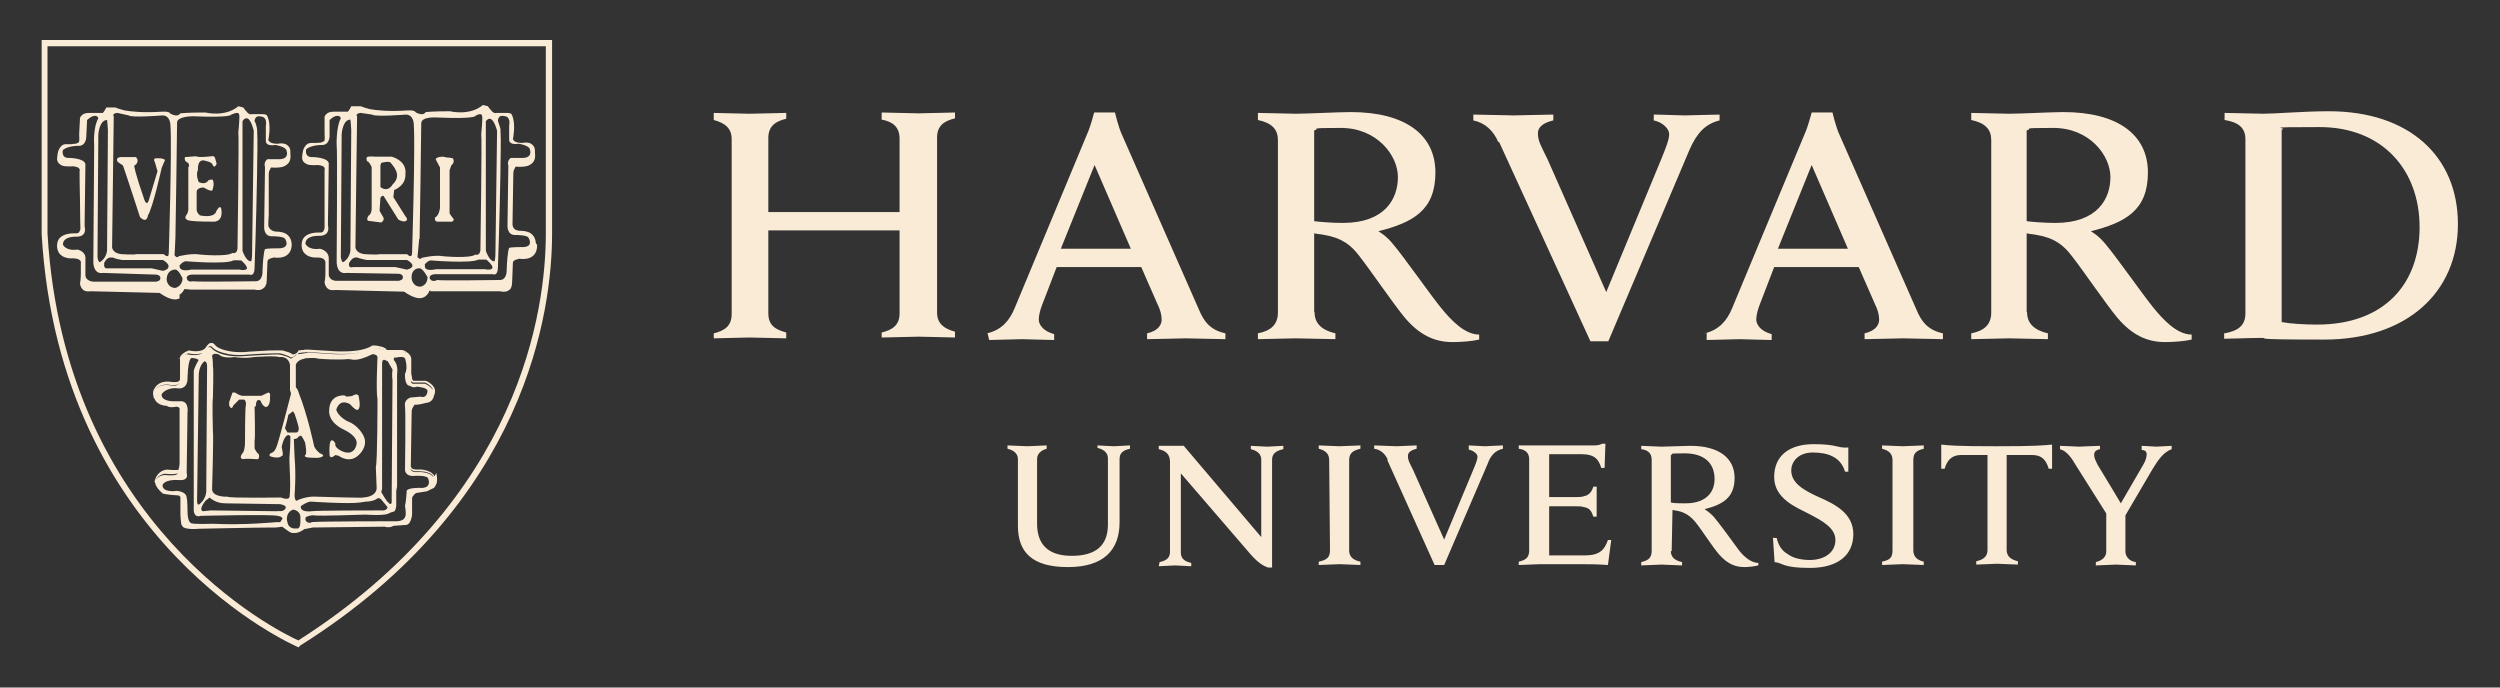 <?xml version="1.0" encoding="UTF-8"?>
<svg xmlns="http://www.w3.org/2000/svg" version="1.1" viewBox="0 0 600 165">
  <rect x="0" y="0" width="600" height="165" fill="#333333" stroke="none"/>
  <defs>
    <style>
      .cls-1 {
        display: none;
        fill: #a51c30;
      }

      .cls-2 {
        fill: #faebd7;
      }
    </style>
  </defs>
  <!-- Generator: Adobe Illustrator 28.7.1, SVG Export Plug-In . SVG Version: 1.2.0 Build 142)  -->
  <g>
    <g id="Layer_1">
      <path class="cls-2" d="M244.3,110.2c0-1.2-.8-2.1-2.5-2.5v-.8c.8,0,3.9.2,4.8.2s3.7-.2,4.6-.2v.8c-1.4.4-2.3,1.2-2.3,2.5v15.5c0,5,2.7,7.7,8.3,7.7s8.7-2.3,8.7-7.5v-15.9c0-1.2-.8-2.1-2.5-2.5v-.6c.6,0,3.1.2,3.9.2s3.3-.2,3.9-.2v.8c-1.9.4-2.5,1.2-2.5,2.5v15.1c0,6.8-3.9,10.8-12.4,10.8s-12-3.5-12-9.9v-15.9ZM278.3,134.9c1.9-.4,2.5-1.2,2.5-2.5v-21.5c0-1.9-1-2.7-2.7-3.1v-.8h6l18.6,21.9v-18.6c0-1.2-.8-2.1-2.5-2.5v-.8c.6,0,3.1.2,3.9.2s3.3-.2,3.9-.2v.8c-1.9.4-2.7,1.2-2.7,2.5v25.9h-1c-.6-.2-2.1-.8-4.1-3.1l-16.8-19.5v19c0,1.2.6,2.1,2.5,2.5v.8c-.6,0-3.1-.2-3.9-.2s-3.3.2-3.9.2l.2-1ZM425.6,129.1h.8c.4,1.7,1.2,3.1,2.7,3.9,1.2,1,3.5,1.4,5.2,1.4,3.7,0,6.2-1.9,6.2-4.8s-3.1-4.6-6.6-6.4c-2.7-1.4-8.1-3.5-8.1-8.7s3.7-7.9,9.5-7.9,5.6,1,8.3.8v5.8h-.8c-1-3.5-4.1-4.6-7.7-4.6s-5.2,2.3-5.2,4.3c0,3.1,3.1,4.8,6.6,6.4,3.9,1.7,8.3,3.9,8.3,8.9s-3.7,8.1-10.4,8.1-6.4-1.2-8.5-1.4l-.4-6ZM505.8,123.7l-7.7-12.2c-1.2-2.1-2.3-3.3-3.7-3.7v-.8c1,0,3.9.2,4.6.2s3.7-.2,5-.2v.8c-1,.2-1.4.6-1.4,1.4s.4,1.4.8,2.3c.4.6,5.6,9.3,5.6,9.3l5.4-9.3c.6-1,.8-1.9.8-2.5s-.4-1-1.2-1v-1c.8,0,2.9.2,3.5.2s2.9-.2,3.7-.2v.8c-2.1.8-3.3,2.7-4.6,4.8l-6.8,11.6M510.1,122.7v9.7c0,1,.8,2.3,2.5,2.5v.8c-.8,0-3.9-.2-4.8-.2s-3.7.2-4.8.2v-.8c1.7-.4,2.5-1.4,2.5-2.5v-9.3M364.6,106.9h17.8c.6,0,1.4,0,2.1-.4h.8l-.2,5.8h-.8c-.6-1.9-1.4-3.3-4.8-3.3h-7.7v10.3h6c.8,0,1.9,0,2.3-.2,1.2-.2,1.9-1,2.3-2.3h.8v7.2h-.8c-.4-1.2-.8-2.1-2.3-2.3-.4-.2-1.4-.2-2.3-.2h-6v11.8h8.5c3.7,0,4.8-1.4,5.6-3.7h.8l-.8,6c-2.7-.2-4.3-.2-7.5-.2h-8.9c-.8,0-3.9.2-5,.2v-.8c1.7-.4,2.5-1,2.5-2.7v-21.9c0-1.4-.8-2.3-2.5-2.5v-.8ZM319,110.4c0-1.4-.8-2.3-2.5-2.7v-.8c1,0,3.9.2,5,.2s3.9-.2,5-.2v.8c-1.7.4-2.7,1-2.7,2.7v21.7c0,1.4.8,2.3,2.7,2.7v.8c-1,0-3.9-.2-5-.2s-3.9.2-5,.2v-.8c1.9-.4,2.7-1,2.7-2.7l-.2-21.7ZM454.2,110.4c0-1.4-.8-2.3-2.5-2.7v-.8c1,0,4.1.2,5,.2s3.9-.2,5-.2v.8c-1.7.4-2.5,1-2.5,2.7v21.7c0,1.4.8,2.3,2.5,2.7v.8c-1,0-3.9-.2-5-.2s-3.9.2-5,.2v-.8c1.9-.4,2.5-1,2.5-2.7v-21.7ZM479.1,107.1c-9.7,0-11.4-.2-13.2-.4v5.8h.8c.8-2.7,2.3-3.3,4.1-3.3h6.2v22.8c0,1.4-.8,2.3-2.7,2.7v.8c1,0,4.1-.2,5-.2s3.9.2,5,.2v-.8c-1.7-.4-2.7-1.2-2.7-2.7v-22.8h6c1.9,0,3.3.6,4.1,3.3h.8v-5.8c-2.3.2-3.7.4-13.5.4h0ZM401,132.2c0,1.4.8,2.3,2.7,2.7v.8c-1,0-4.1-.2-5-.2s-3.7.2-4.8.2v-.8c1.7-.4,2.5-1,2.5-2.7v-21.9c0-1.4-.8-2.3-2.5-2.5v-.8c1,0,3.9.2,4.8.2,1.4,0,5.4-.2,7-.2,6.8,0,10.6,2.9,10.6,7.7s-2.9,6.4-7.2,7.5c0,0,1,.6,2.1,1.7,1.2,1.4,4.6,6,5.8,7.7s3.1,3.5,5,3.5v.6c-.8.2-2.3.4-3.3.4-2.3,0-4.1-.8-6-2.9-1.7-1.9-4.1-5.8-5.8-7.9-1-1.2-2.3-2.3-4.3-2.7-.4,0-.8-.2-1.2-.2l-.2,9.9ZM401,120.6c.8.2,2.3.2,3.5.2,5.4,0,7-3.1,7-5.8,0-3.9-2.5-6.2-7.2-6.2s-2.3.2-3.3.4v11.4ZM333.1,110.4c-.6-1.4-1.7-2.5-3.3-2.7v-.8c1,0,4.6.2,5.4.2s3.7-.2,4.8-.2v.8c-.8.2-2.1.6-2.1,1.7s.4,1.7,1.2,3.3l7.5,16.8,7-16.8c.6-1.4,1-2.5,1-3.1s-.8-1.4-2.1-1.7v-1c.8,0,3.1.2,3.9.2s3.3-.2,4.3-.2v.8c-1.7.4-2.9,1.4-3.7,3.7l-10.4,24.2h-2.3l-11.4-25.3ZM359.6,34.1c-1.2-2.7-3.1-4.6-6-5.2v-1.4c1.9,0,8.3.2,9.7.2s7.5-.2,9.5-.2v1.4c-1.7.4-3.7,1.2-3.7,3.1s.8,3.1,2.3,6.2l14.1,31.9,13.2-31.9c1-2.5,1.9-4.6,1.9-6s-1.7-2.9-3.7-3.3v-1.4c1.9,0,6,.2,7.5.2s6.2-.2,8.3-.2v1.4c-3.3.8-5.4,2.9-7.2,7l-19.5,46h-4.3l-21.9-47.8ZM171.3,80c2.5-.6,4.3-1.7,4.3-4.6v-42c0-2.7-1.7-3.9-4.3-4.6v-1.7c1.2,0,7,.2,8.5.2s7.7-.2,8.9-.2v1.4c-2.5.6-4.3,1.7-4.3,4.6v17.8h31.5v-17.6c0-2.9-1.7-4.1-4.3-4.6v-1.7c1.2,0,7.2.2,8.9.2s7.2-.2,8.7-.2v1.4c-2.5.6-4.3,1.7-4.3,4.6v42c0,2.7,1.7,3.9,4.3,4.6v1.4c-1.2,0-7.2-.2-8.7-.2s-7.5.2-8.9.2v-1.2c2.5-.6,4.3-1.7,4.3-4.6v-19.9h-31.5v19.9c0,2.9,1.7,3.9,4.3,4.6v1.4c-1.2,0-7.5-.2-8.9-.2s-7,.2-8.5.2v-1.4ZM533.9,80c3.3-.6,5-1.9,5-4.8v-41.8c0-2.9-1.9-4.1-5-4.6v-1.7c1.9,0,7.7.2,9.3.2,2.7,0,9.9-.6,15.7-.6,19.3,0,31,10.8,31,27.1s-12.2,27.7-32.1,27.7-12.4-.4-15.1-.4-7,.2-8.9.2v-1.4ZM547.6,77.3c2.1.4,5.6.6,8.5.6,16.1,0,24.6-9.7,24.6-23.4s-8.9-24-24-24-7,.2-9.1.6v46.2ZM315.5,75c0,2.7,1.9,4.3,5,5v1.4c-1.9,0-7.7-.2-9.5-.2s-7.2.2-9.1.2v-1.4c3.1-.6,4.8-2.1,4.8-5v-41.4c0-2.5-1.4-4.1-4.8-4.8v-1.7c1.9,0,7.5.2,9.1.2,2.7,0,10.1-.4,13.2-.4,13,0,20.3,5.4,20.3,14.5s-5.4,12-13.7,14.1c0,0,1.9,1,3.7,3.3,2.3,2.7,8.7,11.8,11.2,14.9,2.5,3.1,5.8,6.6,9.3,6.6v1.2c-1.7.4-4.3.6-6.4.6-4.3,0-7.9-1.7-11.4-5.8-2.9-3.5-8.1-11.2-11-14.9-1.9-2.5-4.1-4.3-8.3-5-.8-.2-1.7-.2-2.5-.4v18.8ZM315.5,53.1c1.7.2,4.3.4,6.8.4,10.1,0,13.2-5.8,13.2-11s-5-11.8-13.7-11.8-4.6.2-6.4.6v21.7ZM486.5,75c0,2.7,1.9,4.3,5,5v1.4c-1.9,0-7.7-.2-9.3-.2s-7.2.2-9.1.2v-1.4c3.1-.6,4.8-2.1,4.8-5v-41.4c0-2.5-1.4-4.1-4.8-4.8v-1.7c1.9,0,7.5.2,9.1.2,2.7,0,10.1-.4,13-.4,13,0,20.3,5.4,20.3,14.5s-5.4,12-13.7,14.1c0,0,1.9,1,3.7,3.3,2.3,2.7,8.7,11.8,11.2,14.9,2.5,3.1,5.8,6.6,9.3,6.6v1.2c-1.7.4-4.3.6-6.4.6-4.3,0-7.9-1.7-11.4-5.8-2.9-3.5-8.1-11.2-11-14.9-1.9-2.5-4.1-4.3-8.3-5-.8-.2-1.7-.2-2.5-.4v18.8ZM486.5,53.1c1.7.2,4.3.4,6.8.4,10.1,0,13.2-5.8,13.2-11s-5-11.8-13.7-11.8-4.6.2-6.4.6v21.7ZM236.9,80c3.5-.8,5.4-3.1,6.6-6l17.4-41.8c.8-1.7,1.7-5.2,1.7-5.2h5s.8,3.5,1.7,5.4l18.4,41.8c1.2,2.9,2.7,5,6.4,5.8v1.4c-2.1,0-8.1-.2-9.5-.2s-7.2.2-9.3.2v-1.4c2.7-.6,3.5-2.1,3.5-3.3s-.4-2.5-1-3.7l-3.9-8.9h-20.3l-3.5,9.1c-.4,1-.8,2.5-.8,3.5s.8,2.7,3.7,3.5v1.4c-1.9,0-6.6-.2-7.7-.2l-7.9.2-.4-1.7ZM271.4,59.7l-8.7-20.1-8.1,20.1h16.8ZM409.1,80c3.5-.8,5.4-3.1,6.6-6l17.4-41.8c.8-1.7,1.7-5.2,1.7-5.2h5s.8,3.5,1.7,5.4l18.4,41.8c1.2,2.9,2.7,5,6.4,5.8v1.4c-2.1,0-8.1-.2-9.5-.2s-7.2.2-9.3.2v-1.4c2.7-.6,3.5-2.1,3.5-3.3s-.4-2.5-1-3.7l-3.9-8.9h-20.3l-3.5,9.1c-.4,1-.8,2.5-.8,3.5s.8,2.7,3.7,3.5v1.4c-1.9,0-6.6-.2-7.7-.2l-7.9.2v-1.7h-.4ZM443.5,59.7l-8.7-20.1-8.1,20.1h16.8Z"/>
      <path class="cls-1" d="M10.8,10.5h121.1v45.7c0,20.9-7.9,65.4-60,98.5,0,0-56.7-23.6-61.1-98.5V10.5Z"/>
      <path class="cls-2" d="M71.7,155.4l-.4-.2c-.4-.2-56.9-24.6-61.3-98.9V9.6h122.5v46.4c0,18.2-5.8,64.6-60.4,98.9l-.4.4ZM11.4,11.1v44.9c4.1,70.4,55.5,95.6,60.2,97.7,53.6-34.2,59.4-79.7,59.4-97.7V11.1H11.4Z"/>
      <path class="cls-2" d="M43.1,70.7c.9-.5,1.1-1.3,1.1-1.3h.3c.2,0,.5,0,1.1.1.5,0,1.2,0,2,0,1.6,0,3.6,0,5.5,0,2,0,3.9,0,5.4,0,1.5,0,2.5,0,2.6,0h0c.7.2,1.2.1,1.6,0,.4-.2.7-.4.9-.7.4-.6.4-1.2.4-1.2h0s.2-4.9.2-4.9c0-.3.4-.6.8-.7.4-.1.7-.2.7-.2,2.3.3,3.4-.5,3.9-1.4.5-.9.4-1.9.4-1.9h0c-.1-1.5-1-2.3-1.8-2.6-.8-.3-1.6-.3-1.6-.3h0c-1.1,0-1.6-.4-1.9-.8-.3-.4-.3-.7-.3-.7h0c0-.4,0-1.3.1-2.5,0-1.2,0-2.7,0-4.2,0-3,0-5.7,0-5.7,0-.3.1-.7.3-1,.1-.3.2-.5.3-.5,1.3.1,2.2,0,2.9-.2.7-.3,1.2-.7,1.4-1.1.5-.9.3-1.8.3-1.8,0-.8,0-1.4-.3-1.8-.3-.4-.7-.7-1.1-.8-.8-.2-1.6,0-1.7,0-1.4,0-1.9-.4-2.1-.7-.2-.3,0-.7,0-.7h0s0,0,0,0c.3-2,.2-3.4,0-4.2-.2-.9-.5-1.3-.5-1.3h0s0,0,0,0c-.2-.1-.5-.2-.9-.2-.4,0-.8,0-1.2,0-.8,0-1.5,0-1.5,0h0s0,0,0,0c-.1.1-.3,0-.5,0-.2-.1-.5-.3-.7-.6-.5-.5-.8-1-.8-1h0c0,0-1.2-.3-1.2-.3h0c-3.2,2.7-7.9,1.5-7.9,1.5h0s0,0,0,0c-4.6,0-6,.2-6,.2h0s0,0,0,0c-.5.6-1,.6-1.6.4-.5-.1-.9-.4-.9-.4,0-.1-.2-.2-.4-.3-.2,0-.4-.1-.6-.1-.4,0-.8,0-.8,0h0c-4.5.3-7.4,0-9.1-.3-.8-.2-1.4-.4-1.7-.5-.3-.1-.5-.2-.5-.2h0c0,0-.1,0-.2,0,0,0-.2,0-.3,0-.2,0-.4,0-.6,0-.4,0-.9,0-.9,0h-.2c-.2.5-.7,1.2-.8,1.3,0,0,0,0-.2,0-.1,0-.3,0-.4,0-.3,0-.8,0-1.2,0-.8,0-1.6,0-1.6,0h0s0,0,0,0c-.9,0-1.4.3-1.7.6-.3.3-.4.6-.4.6h0s-.2,4-.2,4h0c.1,1.2,0,1.7-.1,1.9,0,0,0,0,0,0h-.1c0,0,0,0,0,0,0,0-.3.2-.6.3-.3,0-.7,0-1,.1-.7,0-1.4,0-1.4,0h0s0,0,0,0c-.6,0-1,.3-1.3.7-.3.4-.5.8-.6,1.3-.2.9-.2,1.7-.2,1.7h0c.1.6.4,1,.8,1.2.4.3.9.4,1.3.4.9.1,1.7,0,1.7,0h0c1.1.1,1.5.4,1.6.7.1.3,0,.5,0,.5h0c0,.5,0,3.9.1,7.2,0,3.3.1,6.5.1,6.5,0,.4-.2.7-.3.9-.1.2-.3.2-.5.3-.3,0-.7,0-.7,0h0s0,0,0,0c-2.3,0-3.4.8-3.8,1.6-.4.8-.3,1.6-.3,1.7.1,1.5,1.1,2.2,2,2.5.9.3,1.8.2,1.8.2h0c1.1,0,1.6.3,1.8.6.2.3.1.5.1.5h0c0,0,0,.1,0,.1,0,0,0,.1,0,.3,0,.2,0,.4,0,.6,0,.5,0,1.1,0,1.7,0,1.2-.2,2.3-.2,2.3h0s0,0,0,0c.2,1.2.9,1.7,1.5,1.8.6.1,1,0,1.1,0h0l16.5.4c2.4,1.7,3.9,1.8,4.8,1.3ZM61.7,31s-.2-1.4-.6-1.9c0,0,0-1.1.9-1.2h0c.2,0,.5,0,.8.1,0,0,1.4,0,1,2.3v3.5s-.2,1.4,2.3,1c0,0,2.7.4,2.7,1.5,0,0,.8,2.1-2.3,1.9h-2.3s-1,.6-.6,1.9l-.2,14.3s-.2,2.5,2.1,2.3c0,0,2.5,0,2.9.6,0,0,1.7,2.5-2.1,2.3,0,0-2.3,0-2.7.2,0,0-.4.4-.6,5.2,0,0,.2,2.7-1.9,2.5,0,0-13.7.2-14.9,0,0,0-1.2.4-1.4-.8,0,0,0-.8,1.4-.8h13.7s1.2.6,1.2-1.7c0,0,.4-10.8.6-22.6,0-3.5.2-7.2,0-10.6ZM58.2,29.1c.3-.5.6-.7.9-.7h0c1.1-.2,1.8,3,1.8,3l-.4,29.6c0,1-.2,1.7-.2,1.7-1.2.2-2.1-2.5-2.1-2.5v-31ZM59.3,64.3s0,.8-1.9.4h-11.6c.2,0-2.9.8-2.7-1,0,0,.8-1,1.5-1,0,0,9.7.8,11.4-.2,0,0,.8-.1,1.4,0h0c.2,0,.4,0,.5,0,0,0,1.4,1.2,1.4,1.9ZM42.1,57l.2-12.4c0-.4.2-15.3.2-15.3.2-1.4,3.7-1.4,3.9-1.4,9.3.4,9.1-.4,9.1-.4.7-.3,1.1-.4,1.4-.4h0c.5,0,.5.4.5.4.2.4-.2,4.3-.2,4.3.2.4-.2,27.9-.2,27.9-.2,1.4-1.2,1-1.2,1-1.4,1-7.7.4-7.7.4-2.1-.4-5.2.4-5.2.4-.4.6-1-.2-1-.2l.2-4.3ZM41.9,64.7c0,0,.1,0,.2,0h0c.8,0,1.7,2.1,1.7,2.1,0,1.9-1.7,2.3-1.7,2.3-1.9,0-2.1-1.9-2.1-1.9,0-2.5,1.9-2.5,1.9-2.5ZM27.2,27.9c-.2-.8,1-.8,1-.8l2.7.6c.6.6,8.1,0,8.1,0,1.9,0,1.9,2.3,1.9,2.3.4,5.4-.4,30.8-.4,30.8,0,1.4-1.2.2-1.2.2h-6.6c-.6.2-3.5,0-3.5,0-2.3-.2-2.3-1.7-2.3-1.7l.4-31.5ZM26.6,61.8h0c.3,0,.4,0,.4,0h0c.2,0,.7.3,1.3.4.5.1.9.2,1,.2h9.8c.7.4,1.1.8,1.3,1.2,0,.2.1.4,0,.5,0,.2-.1.3-.2.4-.2.2-.5.3-.7.4-.2,0-.4.1-.4.1h0s-2.7-.6-2.7-.6h-10.1c-.4,0-.6,0-.9,0-.2-.1-.3-.3-.4-.5,0-.4,0-.8,0-.8h0s0,0,0,0c.4-.9.9-1.2,1.4-1.3.1,0,.2,0,.3,0ZM25.7,28.7s.2,2.1.2,2.5-.2,28.4-.2,28.4c0,0,.2,2.1-1.7,3.3,0,0-.4.2-.6-1.2l.2-29.4s.2-3.5,2.1-3.5ZM37.7,67.6h-15.3c-2.1-.2-1.9-1.7-1.9-1.7v-3.7c.2-1.9-1.9-2.3-1.9-2.3-2.9.4-3.5-1.2-3.5-1.2,0-2.1,3.3-1.9,3.3-1.9,2.7,0,1.9-2.5,1.9-2.5l.2-14.9c-.2-1.4-3.7-1.5-3.7-1.5-2.3.2-1.7-1.9-1.7-1.9,1.2-1,3.5-1,3.5-1,2.1.2,2.1-2.1,2.1-2.1l.2-4.1c.9-.8,1.4-1,1.9-1h0c.7,0,.8.6.8.6-1.1,1.8-1.1,5.4-1,6.4,0,0,0,0,0,0,0,0,0,.3,0,.3,0,0,0,.1,0,.1,0,0,0,0,0,0,0,1.2-.2,27.8-.2,27.8.2,3.1,2.3,2.5,2.3,2.5l12.6.4c1.2,0,1.2.8,1.2.8,0,.8-.8.8-.8.8ZM104.3,114.3h0c-.5-.9-1.5-1.3-2.4-1.5-.9-.2-1.7-.1-1.7-.1h0c-1,0-1.4-.2-1.5-.5-.2-.3-.1-.6-.1-.6h0s.2-12.8.2-12.8c0-.5.2-.9.4-1.2.2-.3.3-.5.3-.5.6.2,2.7-.4,2.7-.4,1.2-.1,1.7-.8,1.9-1.5,0,0,0,0,0-.1.3-.6.3-1.1.3-1.1.1-.8-.5-1.5-1-1.9-.6-.5-1.2-.7-1.2-.7h0s-2.9,0-2.9,0c0,0-.1,0-.2-.1,0,0-.1-.2-.2-.4,0-.3-.1-.8-.2-1.2,0-.9,0-1.8,0-1.8h0v-1.7c0-.8-.6-1.4-1.1-1.7-.5-.4-1.1-.5-1.1-.5h0s-3.7,0-3.7,0c0-.1-.2-.3-.3-.4-.2-.1-.4-.2-.6-.3-.4-.1-.8-.2-.8-.2-.7-.2-1.7-.2-1.7-.2h0c-1.3.9-3.5,1.3-5.5,1.4-1.9.1-3.5,0-3.5,0l-6.5-.4h0s0,0,0,0c0,0-.2,0-.3,0-.2,0-.5,0-.8.1-.5,0-1.1.1-1.1.1h-.1s0,.1,0,.1c-.2.5-.7.7-.7.7l-.6.2c-.4-.3-1-.6-1.5-.7-.6-.2-1.1-.3-1.1-.3,0,0,0,0,0,0,0,0,0,0,0,0,0,0,0,0-.1,0,0,0-.2,0-.3,0-.3,0-.6,0-1.1,0-.9,0-2,0-3.1.1-2.3.1-4.5.3-4.5.3-2.6.1-4.3-.3-5.4-.7-1.1-.4-1.5-.9-1.5-.9-.3-.4-.6-.6-.9-.6h0c-.3,0-.6.1-.8.3-.4.4-.7.9-.7.9-.5.6-1.4.8-2.3.8s-1.6-.2-1.6-.2h0s0,0,0,0c-1.3.4-1.8,1-2.1,1.4-.1.2-.1.4-.1.6s0,.2,0,.2v4.7c0,.3-.2.4-.3.5-.2.1-.4.2-.6.2-.5,0-.9,0-.9,0h0c-1.6-.3-2.7,0-3.4.5-.7.5-.9,1-.9,1-.7.9-.2,2.2-.2,2.2h0c0,.1,0,.2.2.3,0,0,0,0,0,0,.6,1.7,2.9,1.7,2.9,1.7.8.6,2.3.2,2.3.2.4,0,.7.2.8.4,0,.3,0,.6,0,.6h0s0,0,0,0c0,0,0,.3,0,.7,0,.4,0,.9,0,1.5,0,1.2,0,2.7,0,4.2,0,3,0,5.9,0,5.9,0,1-.2,1.6-.2,1.6h0c0,.1,0,.1,0,.2,0,0-.2,0-.3.1-.3,0-.6,0-1,0-.8,0-1.5-.1-1.5-.1h0s0,0,0,0c-2.2.2-2.8,2.2-2.8,2.2h0c-.2.4-.2.8,0,1.2,0,.2.1.4.2.5.4.9,1.4,1.7,1.4,1.7,0,.4,3.9.6,3.9.6.2,0,.4.2.5.4,0,0,0,0,0,.1,0,.4,0,.7,0,.7,0,.1,0,.2,0,.4,0,.2,0,.4,0,.7,0,.6,0,1.2,0,1.9,0,1.3.2,2.6.2,2.6h0c0,.1,0,.3.2.4,0,0,0,0,0,0,.2,1.2,4.1.8,4.1.8,0,0,13.8-.3,17.5-.3.5,0,.9,0,.9,0,.4,0,1.5-.2,1.5-.2l1.4,1c.6.5,1.2.6,1.7.5.1,0,.2,0,.3,0,1.1-.2,1.9-.9,1.9-.9l2.1-.4c.4,0,17.2-.2,17.2-.2,1.4.4,2.1-.2,2.1-.2l2.7-.2c.1,0,.2,0,.3,0,.7-.1,1-.6,1.2-1.2,0-.1.1-.2.1-.3.2-.6.2-1.2.2-1.2v-3.5c0-.3,0-.5.2-.7.4-.7.9-.8.9-.8l2.5-.4,1.2-.6c.5-.1.7-.5.9-.9,0,0,0-.1.1-.2.2-.4.2-.8.2-1.2,0-.8-.2-1.5-.2-1.5h0ZM98.7,91.4s0,0,0,.1c.1.1.2.2.4.3h0s2.9,0,2.9,0c0,0,.5.2,1.1.7.4.3.7.7.8,1.1-.4-.6-1.1-1.1-1.5-1.3-.2-.1-.4-.2-.4-.2h-2.9c-.3,0-.4-.3-.5-.7h0ZM97.5,84.8c-.1,0-.2-.1-.3-.2,0,0,.2,0,.2.1,0,0,0,0,0,0ZM92.8,84.3h3.7s.3.1.7.3c-.3-.2-.6-.3-.6-.3h-3.7s0,0,0,0h0ZM93,86.6l1.2,2.1c-.2,1.4,0,2.5,0,2.5l-.2,28.4c.2,2.3-.8,1-.8,1-.4-.2-1.7-2.5-1.7-2.5l.2-.8v-30c0-1.7,1.2-.6,1.2-.6ZM71.7,84.7s.5,0,1-.1c.3,0,.6,0,.8-.1.1,0,.2,0,.3,0,0,0,0,0,.1,0l6.4.4s1.6.1,3.6,0c1.9-.1,4.2-.5,5.6-1.4,0,0,1,0,1.6.2h0s0,0,0,0c0,0,.4,0,.7.2.2,0,.4.1.5.2,0,0,0,0,0,0-.5-.3-1.3-.4-1.3-.4-.6-.2-1.7-.2-1.7-.2-2.7,1.9-9.1,1.5-9.1,1.5l-6.4-.4c-.2.2-2.2.4-2.3.4,0,0,0,0,0,0ZM73.1,86s2.5-.2,2.9,0c.4.2,5.8.4,7.2.2,1.4-.2,1.7,1,6.2-1.2,0,0,1.2,0,1.2.8,0,0-.4,8.3,0,9.9,0,0,0,15.3-.4,16.4l.2,5s.2,2.1-3.3,2.3c0,0,2.1.2-11.4-.2,0,0-2.1-.2-4.6,1,0,0-.4-.2-.4-1.4,0,0,.4-4.6,0-9.1l-.2-5h-.8s0,2.3-.2,4.6c-.2,1.2.4,7,0,9.9,0,0,0,1-2.1.2,0,0-12.6.2-12.8-.2,0,0-3.5.2-3.7-1.7,0,0,.4-13.5.2-13.9,0,0-.2-7.2,0-8.1,0,0,.2-6.8,0-7.7,0,0,0-1.7-.2-2.3,0,0,0-1,1.7-.4,0,0,.6,1,3.7.6,0,0,2.3.4,4.6,0,0,0,5-.4,6.2,0,0,0,2.1-.4,2.5,1.9v6l.6,2.1.6-.4.2-1.4v-6.4s.4-1.2,2.1-1.4ZM43.4,86c.2-.4.7-.8,1.8-1.2,0,0,.8.2,1.6.2.9,0,2-.1,2.6-.9h0s0,0,0,0c0,0,.3-.5.6-.8s.4-.2.5-.2h0c.2,0,.4.1.6.4h0s0,0,0,0c0,0,.5.5,1.6.9,1.1.4,2.9.9,5.5.8h0s2.2-.2,4.5-.3c1.1,0,2.3-.1,3.1-.1.4,0,.8,0,1.1,0,.1,0,.2,0,.3,0,0,0,0,0,0,0h0s0,0,0,0c0,0,.5.1,1.1.3.6.2,1.3.5,1.5.7h0c0,0,.7-.2.7-.2,0,0,.4-.3.7-.7-.2.6-.8.8-.8.8l-.6.4c-.6-.6-2.7-1-2.7-1-.2-.2-9.1.4-9.1.4-5.2.2-7-1.7-7-1.7-1-1.4-2.1.6-2.1.6-1,1.4-4.1.6-4.1.6-1.1.4-1.7.8-1.9,1.2,0,0,0-.2,0-.2ZM48.1,120.8s-.8,1-.8-.6l.4-30.2s0-2.3,1.4-3.3c0,0,.6,0,.6,1.2l-.2,29.6s.2,1.9-1.4,3.3ZM36.9,94.1s0,0,0,.1c0-.2.1-.3.2-.4h0s.2-.5.8-.9c.6-.4,1.6-.8,3.1-.5,0,0,.5.1,1,0s.5,0,.8-.3c0,0,.1-.1.2-.2h0c-.5,1-2,.6-2,.6-3.1-.6-4.1,1.5-4.1,1.5ZM37.1,115.7s.6-1.8,2.5-2c0,0,.8.1,1.5.1s.8,0,1.1-.1c.2,0,.3,0,.4-.2,0,0,0,0,0,0h0s0,0,0,0c0,.1,0,.2-.1.3,0,0-.2.1-.4.2-.9.2-2.6,0-2.6,0-1.5.1-2.2,1.2-2.5,1.7ZM67.5,124.9s0,.6-1,.4c0,0-8.1.8-15.5.4,0,0-5,.2-5.2-.2,0,0-.8-.2-.8-2.9,0,0,0-2.7-.2-3.1,0,0,.2-1.4-2.3-1.7,0,0-3.5.6-3.5-1.4,0,0,.4-1.4,3.9-1.2,0,0,2.5.4,1.9-1.7l.2-14.5s.4-2.5-1.4-2.7h-2.1s-2.9,0-2.7-1.7c0,0,1-1.7,3.9-1.4,0,0,2.1.4,2.3-2.1,0,0,0-4.9,1-5.2,0,0,0,0,0,0,0,0,0,0,0,0,.1,0,2.2.2,1.5.8h0s-1.2,2.1-1,2.7v32.7s-.2,2.3,1.7,1.7c0,0,17.2-.4,18.4,0,0,0,1.7.2,1,1ZM66.7,122.7l-16.1-.2-1.9.2s-1.2-.2.6-2.5l1-.8s1.4,1.4,3.7,1.4l13.2.2s1.4.2,1.4.8c0,0-.2,1.2-2.1.8ZM71.3,126.8c-1,.2-2.1-.2-2.3-1.4-.4-1.2,0-2.7,1.4-3.1h0,0,0s1.7.2,1.7,1.9,0,2.5-.8,2.7ZM72.3,121.4h0s1.7-1.2,2.5-1c0,0,8.9.6,11.6.2.7-.1,1.2-.2,1.4-.2-.2,0-.3,0-.3,0,0,0,.9-.1.3,0,.7,0,2.1-.2,2.8-.8,0,0,.6-.2,1,.4l1.4,1.7s0,1-1.7.8c0,0-15.9,0-16.6.2.2,0-2.7.4-2.5-1.2ZM101.3,117.1s-4.1-.2-3.7,1c0,0-.2,2.7-.4,3.3,0,0,.4,2.3,0,2.7,0,0-.2,1.2-2.9,1,0,0-16.8,0-19.5.2-.2.4-1.9.2-1.4-1.2h0s1.2-.6,2.1-.4c.8.2,12.2-.2,12.2-.2,0,0,5,.4,5.8-.4l1.2-.4s.4-.6.4-1.4v-3.5l.2-1v-27.1s.4-2.1-.8-3.3c0,0,0-.8.4-.6.4.2.2,0,.2,0,0,0,1.7-.4,2.1.2,0,0,.8,2.3,0,3.7,0,0-.2,2.9,1.2,2.9,0,0,.6.6,1.7.2,0,0,2.5.2,2.5,1,0,0,0,1.9-1.7,1.4l-2.3.2s-1.7.4-1.4,2.1c.2,1.9,0,15.3,0,15.3,0,0,0,1.7,2.5,1.4,0,0,3.1-.2,3.1.8,0,0,.8,1.9-1.4,2.1ZM100.3,113.3c-1.4.1-1.7-.4-1.8-.8h0c.3.4.8.7,1.8.6,0,0,.8,0,1.6.1.9.2,1.8.5,2.1,1.2,0,0,0,.1,0,.1-1-1.4-3.8-1.2-3.8-1.2ZM128.6,58.3h0c-.1-1.5-1-2.3-1.8-2.6-.8-.3-1.7-.3-1.7-.3h0c-1.2,0-1.7-.4-1.9-.8s-.2-.7-.2-.7h0c0-1.2.2-12.4.2-12.4h0c0-.3.1-.7.3-1,.1-.3.2-.5.3-.5,1.3.1,2.2,0,2.9-.2.7-.3,1.2-.7,1.4-1.1.5-.9.3-1.8.3-1.8,0-.8,0-1.4-.3-1.8-.3-.4-.7-.7-1.1-.8-.8-.2-1.6,0-1.7,0-1.4,0-1.9-.4-2.1-.7-.2-.3,0-.7,0-.7h0c.3-2,.2-3.4,0-4.3s-.5-1.3-.5-1.3h0s0,0,0,0c-.2-.1-.5-.2-.9-.2-.4,0-.8,0-1.2,0-.8,0-1.5,0-1.5,0h0s0,0,0,0c-.1.1-.3,0-.5,0-.2-.1-.5-.3-.7-.6-.5-.5-.8-1-.8-1h0c0,0-1.2-.3-1.2-.3h0c-3.2,2.7-7.9,1.5-7.9,1.5h0s0,0,0,0c-4.4,0-5.8.2-5.8.2h0s0,0,0,0c-.5.6-1,.6-1.6.4-.5-.1-.9-.4-.9-.4,0-.1-.2-.2-.4-.3-.2,0-.4-.1-.6-.1-.4,0-.8,0-.8,0h0c-4.5.3-7.4,0-9.1-.3-.8-.2-1.4-.4-1.7-.5-.3-.1-.5-.2-.5-.2h0c0,0-.1,0-.2,0,0,0-.2,0-.3,0-.2,0-.4,0-.7,0-.4,0-.9,0-.9,0h-.2c-.2.5-.7,1.2-.8,1.3,0,0,0,0-.2,0-.1,0-.3,0-.4,0-.3,0-.8,0-1.2,0-.8,0-1.6,0-1.6,0h0s0,0,0,0c-1,0-1.5.3-1.8.6s-.4.6-.4.6v4.2c.1,1.1,0,1.6-.1,1.7,0,0,0,0,0,0,0,0,0,0,0,0h-.1c0,0,0,0,0,0,0,0-.3.2-.6.3s-.7,0-1,.1c-.7,0-1.4,0-1.4,0h0s0,0,0,0c-.6,0-1.1.3-1.4.7-.3.4-.5.8-.6,1.3-.2.9-.2,1.7-.2,1.7h0s0,0,0,0c.1.6.4,1,.8,1.2.4.3.9.4,1.3.4.9.1,1.7,0,1.7,0h0c1.1.1,1.5.4,1.6.7.1.3,0,.5,0,.5h0c0,.2,0,.4,0,.9,0,.4,0,1,0,1.7,0,1.3,0,3,0,4.7,0,3.3,0,6.5,0,6.5,0,.4-.2.7-.3.9-.1.2-.3.2-.5.3-.3,0-.6,0-.6,0h0s0,0,0,0c-2.3,0-3.4.8-3.8,1.6-.4.8-.3,1.6-.3,1.7.1,1.5,1.1,2.2,2,2.5.9.3,1.8.2,1.8.2h0c1,0,1.5.3,1.7.6.2.3.2.5.2.5h0s0,0,0,0c0,0,0,.1,0,.3,0,.2,0,.4,0,.6,0,.5,0,1.1,0,1.7,0,1.2-.2,2.3-.2,2.3h0s0,0,0,0c.2,1.2.9,1.7,1.5,1.8.6.1,1,0,1.1,0h0l16.5.4c2.4,1.7,3.9,1.8,4.8,1.3.9-.5,1.2-1.3,1.2-1.4h0c0-.1.2-.2.3-.2s0,0,0,0c0,0,0,0,0,0v.2c-.1,0,.1,0,.1,0,.2,0,.5,0,1.1,0,.5,0,1.2,0,2,0,1.6,0,3.6,0,5.5,0,2,0,3.9,0,5.4,0,1.5,0,2.5,0,2.6,0,.7.2,1.3.1,1.7,0,.4-.2.7-.4.9-.7.3-.6.3-1.3.3-1.3h0s.2-4.9.2-4.9c0-.3.4-.6.8-.7.4-.1.7-.2.7-.2,2.3.3,3.4-.5,3.9-1.4.5-.9.4-1.9.4-1.9ZM116.6,29.1c.3-.4.6-.6.9-.6h0c1.1,0,1.8,2.9,1.8,2.9l-.4,29.6c0,1-.2,1.7-.2,1.7-1.2.2-2.1-2.5-2.1-2.5v-31ZM100.7,57.3l.2-12.4c0-.4.2-15.3.2-15.3,0-1.7,3.7-1.4,3.9-1.4,9.3.4,9.1-.4,9.1-.4.5-.3.9-.4,1.1-.4h0c.5,0,.5.4.5.4.2.4-.2,4.4-.2,4.4.2.4-.2,27.9-.2,27.9-.2,1.4-1.2,1-1.2,1-1.4,1-7.7.4-7.7.4-2.1-.4-5.2.4-5.2.4-.4.6-1-.2-1-.2l.4-4.3ZM85.6,27.9c-.2-.8,1-.8,1-.8l2.7.4c.6.6,8.1,0,8.1,0,1.9,0,1.9,2.3,1.9,2.3.4,5.4-.4,30.8-.4,30.8,0,1.7-1.2.4-1.2.4h-6.6c-.6.2-3.5,0-3.5,0-2.3-.2-2.3-1.7-2.3-1.7l.4-31.5ZM82,32.2s.2-3.5,2.1-3.5c0,0,.2,2.1.2,2.5s-.2,28.4-.2,28.4c0,0,.2,2.1-1.7,3.3,0,0-.4.2-.6-1.2l.2-29.4ZM95.9,67.4h-15.3c-1.9-.2-1.7-1.7-1.7-1.7v-3.7c0-1.9-2.1-2.3-2.1-2.3-2.9.4-3.5-1.2-3.5-1.2,0-2.1,3.3-1.9,3.3-1.9,2.9,0,2.1-2.5,2.1-2.5l.2-14.9c-.2-1.4-3.7-1.5-3.7-1.5-2.3.2-1.7-1.9-1.7-1.9,1.2-1,3.5-1,3.5-1,2.1.2,2.1-2.1,2.1-2.1v-3.9c.9-.8,1.4-1,1.9-1h0c.7,0,.8.6.8.6-1.2,2.1-1,6.8-1,6.8v-.4c.2.4,0,28.2,0,28.2.2,3.1,2.3,2.5,2.3,2.5l12.4.2c1.2,0,1.2.8,1.2.8,0,.8-.8.8-.8.8ZM97.6,64.7l-2.7-.6h-10.1c-1.4.4-1-1-1-1,.6-1.1,1.2-1.3,1.6-1.3h0c.2,0,.3,0,.3,0,.4.2,2.3.6,2.3.6h9.7c2.9,1.7,0,2.3,0,2.3ZM100.9,68.8c-1.9,0-2.1-1.9-2.1-1.9-.2-2.5,1.7-2.5,1.7-2.5,0,0,.1,0,.2,0h0c.8,0,1.9,2.1,1.9,2.1,0,2.1-1.7,2.3-1.7,2.3ZM101.9,63.5s.8-1,1.5-1c0,0,9.7.8,11.4-.2,0,0,.6,0,1.1,0h0c.3,0,.6,0,.8,0,0,0,1.5,1.2,1.5,1.9,0,0,0,.8-1.9.4h-11.6s-3.1.8-2.7-1ZM124.9,59.3s-2.3,0-2.7.2c0,0-.4.4-.6,5.2,0,0,.2,2.7-1.9,2.5,0,0-13.7.2-14.9,0,0,.2-1.5.6-1.7-.6,0,0,0-.8,1.5-.8h13.7s1.2.6,1.2-1.7c0,0,.4-10.8.6-22.6,0-3.5.2-7.2,0-10.6,0,0-.4-1.4-.6-1.9,0,0,0-1.1.9-1.2h0c.2,0,.5,0,.8.1,0,0,1.4,0,1,2.3v3.3s-.2,1.4,2.3,1c0,0,2.7.4,2.7,1.5,0,0,.8,2.1-2.3,1.9h-2.3s-1,.6-.6,1.9l-.2,14.3s-.2,2.5,2.1,2.3c0,0,2.5,0,2.9.6,0,0,1.7,2.5-1.9,2.3Z"/>
      <path class="cls-2" d="M39.6,38.4l-.8,1.9s-2.1,9.5-3.3,11.4c0,0-.2,2.1-1.9.4,0,0-3.9-12-4.1-12.4l-1.2-.8s-.8-1,.6-1.2h3.7s1.2,1-.4,2.1c0,0,.2,1.7,2.3,7.7,0,0,.6,2.3,1.2.6l2.1-7-.6-2.1s-.6-1,.2-1c0,0,2.1-.2,2.3.6M45.2,40.1v10.3l-.2.8s-1,1.2-.2,1.4c0,0-.8.6,6.2.6,0,0,2.7.4,2.1-3.1,0,0-.2-1.2-1.2.6,0,0-.2,1.7-3.9,1,0,0-.8-.6-.8-1.4v-4.3s0-1,1.7-1c0,0,1.9,1.2,2.1.6,0,0,.6-1.7,0-2.5,0,0-.8,0-1,.2,0,0-.6,1.2-2.3.4,0,0-.8-1.7-.2-2.9,0,0-.2-2.5,1.4-2.3,0,0,2.1.4,2.1,1,0,0,.4,1.2,1-.2l-.4-1.4s-.2-.6-.8-.4c0,0-3.3.4-3.7,0l-2.7.2s-.4,1,.8,1.4c0,.2.2.4.2.8M104.6,38.4c-.2-.8,1.7-.8,1.7-.8l1,.2c.6,0,1.4.2,1.4.2.6,1-.4,1.7-.4,1.7l-.4,1.2v10.3c.2.4,1,1.4,1,1.4,0,.8-1,.6-1,.6h-2.9c-.8,0-.6-1-.6-1,1-.4,1.2-2.3,1.2-2.3v-9.7l-1-1.9ZM91.3,47.5l-.2,3.1.8,1.4c.6.8-.4,1.4-.4,1.4l-3.1-.4c-.6-.2,0-1.2,0-1.2.8-.4.8-1.7.8-1.7v-9.9c0-.4-.8-1.4-.8-1.4-.6,0-.4-1-.4-1,.2-.4,1.9-.2,1.9-.2h4.1c3.9,1.2,3.3,4.1,3.3,4.1.2,2.9-2.7,3.9-2.7,3.9l-.2,1.7,2.9,4.6c.4.4.4.8.4.8-.4,1-2.1,0-2.1,0l-3.5-5.6c-.4-.4-.8.4-.8.4M91.3,39.7v5.2c1.9,1.4,2.9-.6,2.9-.6,2.5-2.3,0-4.6-.4-5.2-.4-.6-2.3,0-2.3,0l-.2.6ZM61.1,97.6s.2,7.2,0,8.3v1.7s.4,1,1,1.4c0,0,.4,1.4-.6,1.2,0,0-2.5-.2-3.1,0,0,0-1.4,0,0-1.7,0,0,.4-.6.4-2.5,0,0,0-8.3.2-8.7,0,0,.2-1-.4-1.4h-1.2l-1.4,1.4s-.4,1.4-1,0v-.8l.8-2.3h.6s.8.6,1.7.8h4.6l1.7-.8s.6,0,.4,1c0,0,.2,2.3-1,2.5,0,0-.8-.2-1.2-1.4,0-.2-1.2-1-1.2,1.2M82.7,94.9s-3.7-.4-3.7,3.7c0,0-.4,2.7,3.7,4.6,0,0,3.1,1.4,2.9,3.3,0,0-.4,3.3-3.7,1.7,0,0-1.7-.8-1.4-1.7,0,0-.4-1-1-.8,0,0-.6.2-.4,3.5,0,0,0,1.2,1.4,0l.8.2s2.7,2.1,5-.4c0,0,2.5-2.3.6-5,0,0-1.2-2.1-3.5-2.9,0,0-2.1-1-2.7-2.7,0,0,.6-2.9,3.3-1.4,0,0,1,1.2,1.7,1.4,0,0,.8,0,.6-1.9l-.2-1.4s-.2-1-1.7,0c0-.2-1.2.4-1.7-.2M70.9,92.9c.6.4.8,1.4.8,1.4,2.1,5.2,3.7,12.8,3.7,12.8.4,1,1.4,1.7,1.4,1.7,1.7.6,0,1,0,1-.6.2-2.9,0-2.9,0-1.2-.2-.6-.6-.6-.6.4-.4,0-2.5,0-2.5,0-.8-1-2.1-1-2.1-.4-.2-1,.6-1,.6,0,0-1,.4-1.2,0s-.8-.8-.8-.8c-1.2,0-1.7,2.9-1.7,2.9.6,2.5,0,2.1,0,2.1-.6.8-2.5.2-2.5.2-.8-.2-.2-.8-.2-.8,1-.2,1.4-1.4,1.4-1.4.4-.6,3.7-13.5,3.7-13.5-.2-.2,0-1.4.8-1M69.2,99.5c0,.4-.8,3.3-.8,3.3l.6,1h2.1c.4,0,.6-.4.6-1s-1-3.5-1-3.5l-.4-.6-1,.8Z"/>
    </g>
  </g>
</svg>